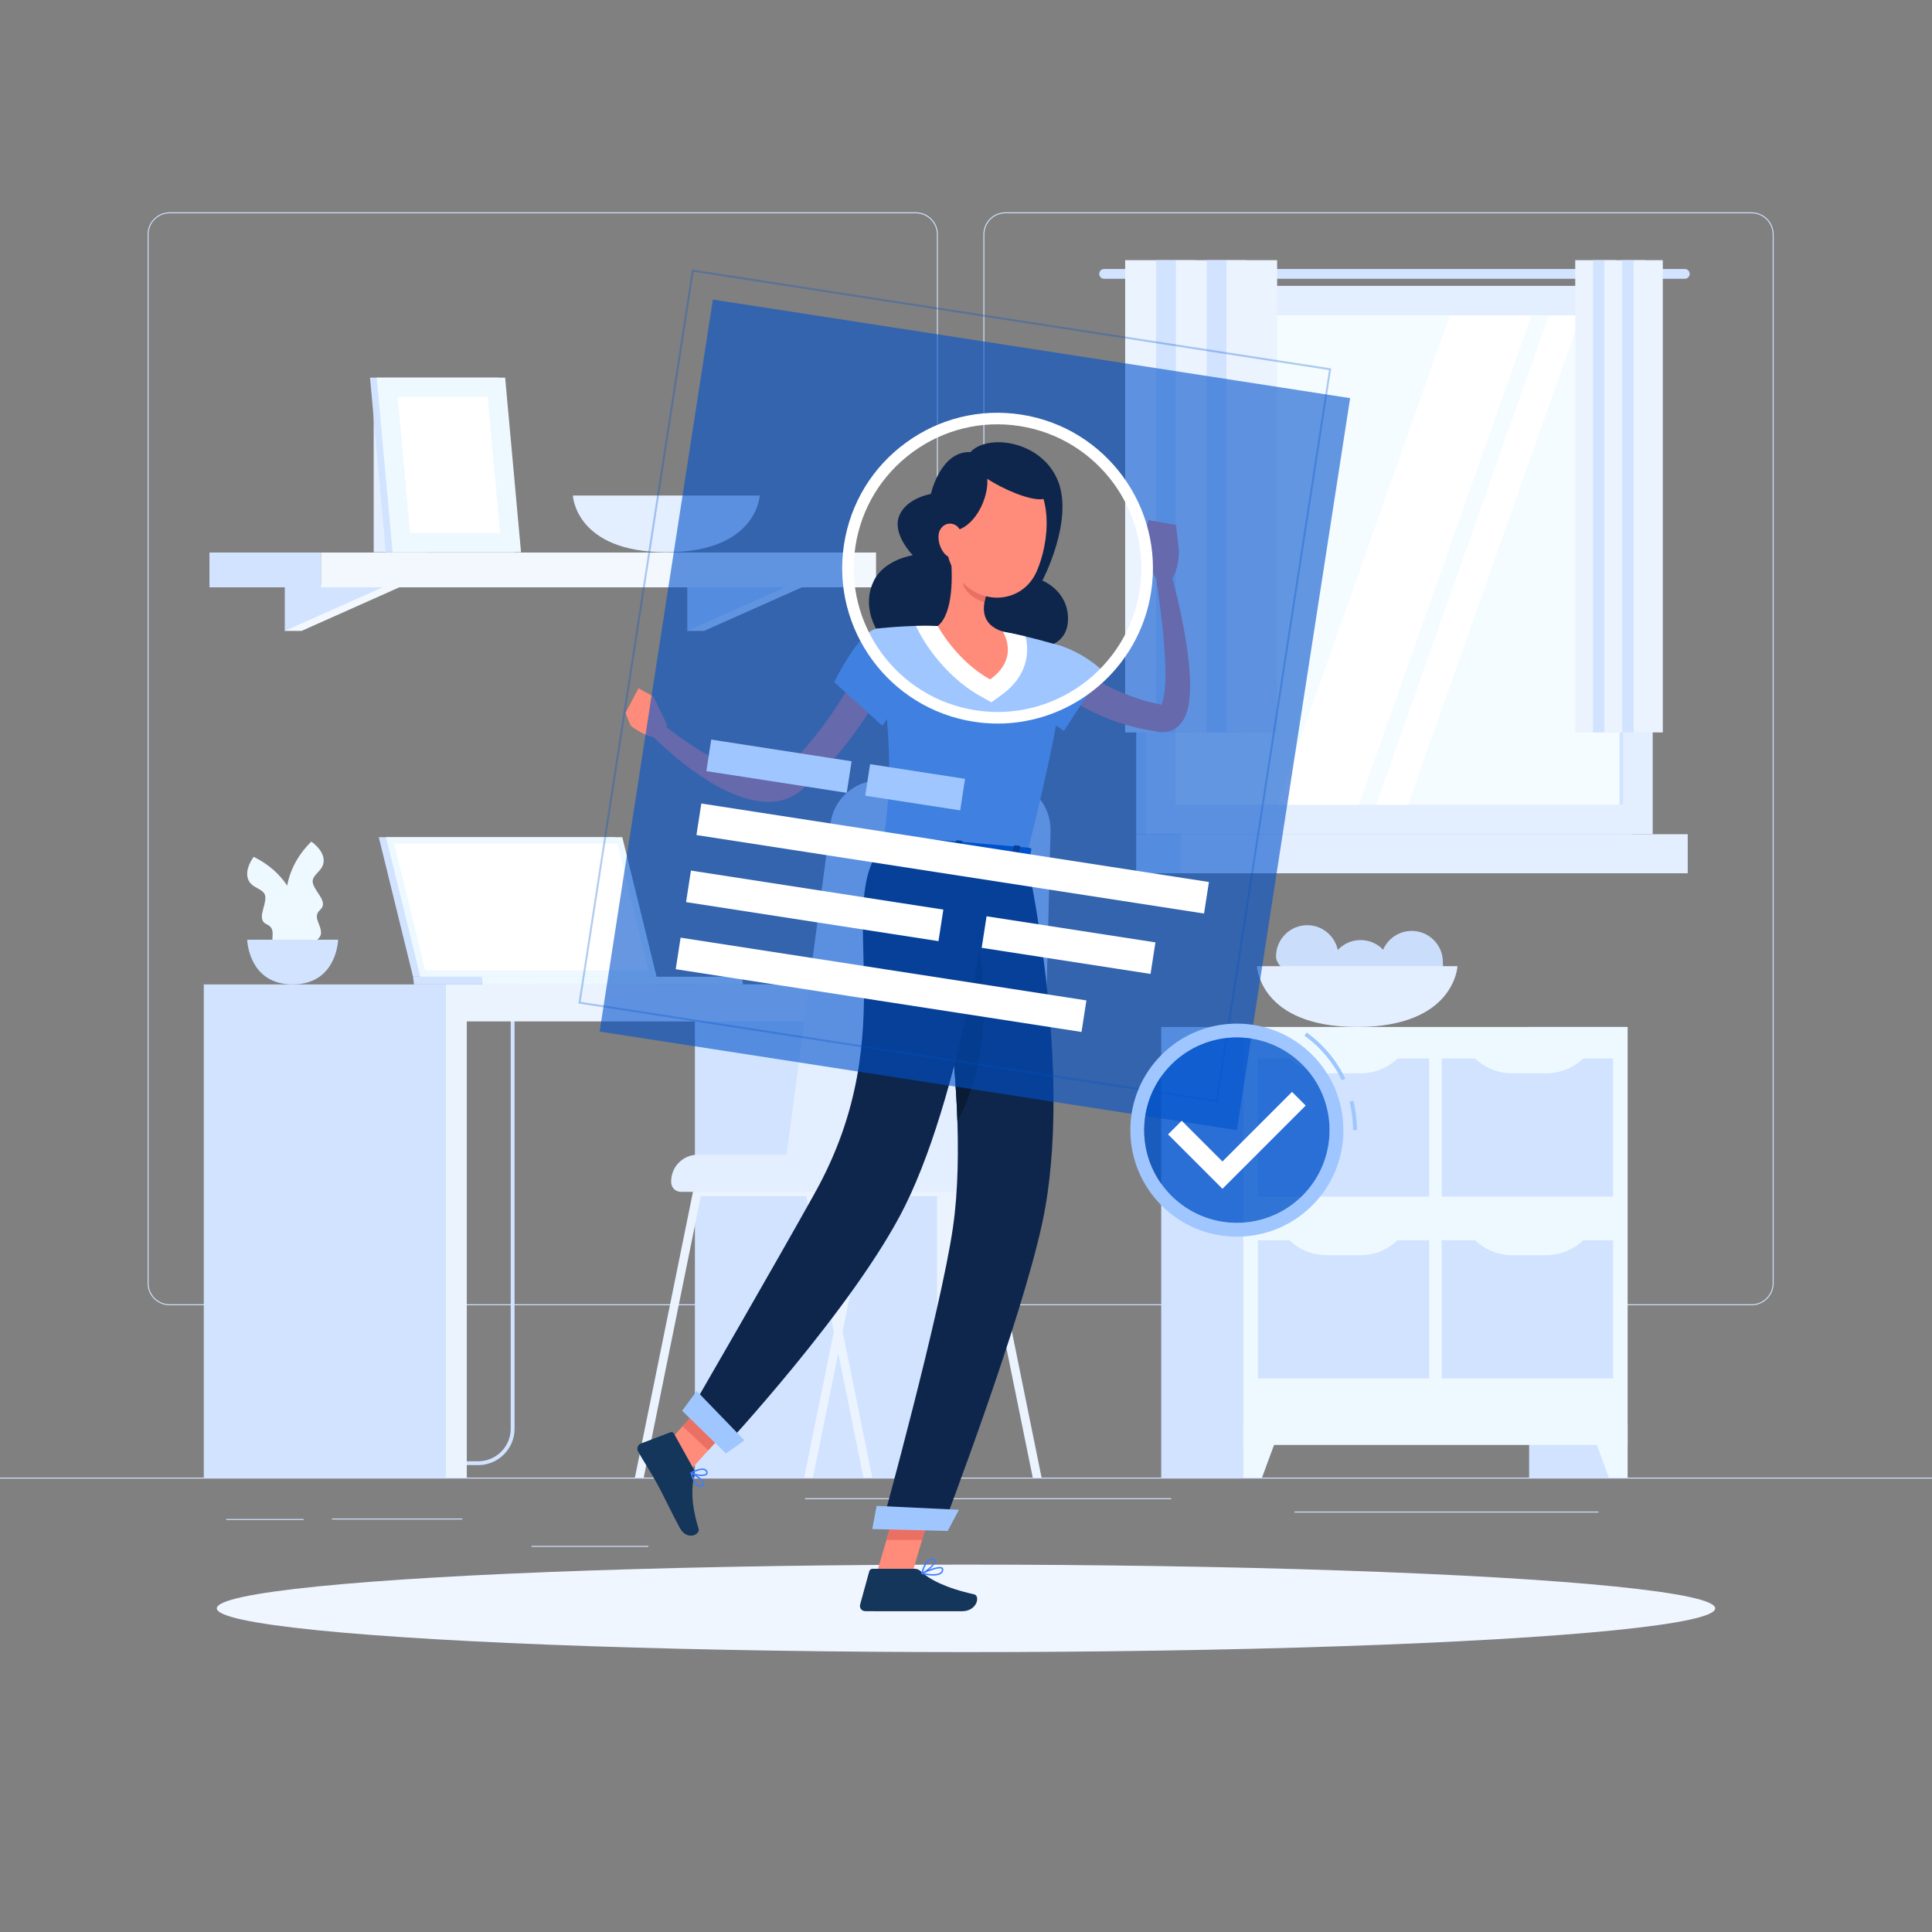 <?xml version="1.0" encoding="UTF-8"?>
<svg xmlns="http://www.w3.org/2000/svg" viewBox="0 0 500 500">
  <rect x="0" y="0" width="500" height="500" fill="#808080" stroke="none"/>
  <defs>
    <style>
      .cls-1 {
        opacity: .8;
      }

      .cls-1, .cls-2, .cls-3, .cls-4, .cls-5, .cls-6, .cls-7, .cls-8, .cls-9, .cls-10, .cls-11, .cls-12, .cls-13, .cls-14, .cls-15, .cls-16, .cls-17, .cls-18, .cls-19, .cls-20 {
        stroke-width: 0px;
      }

      .cls-1, .cls-2, .cls-3, .cls-20 {
        fill: #0053cc;
      }

      .cls-2 {
        mix-blend-mode: multiply;
        opacity: .3;
      }

      .cls-21 {
        isolation: isolate;
      }

      .cls-3 {
        opacity: .6;
      }

      .cls-4 {
        fill: #f3f8ff;
      }

      .cls-5 {
        fill: #0f264c;
      }

      .cls-6 {
        fill: #407bff;
      }

      .cls-7 {
        fill: #0a1b35;
      }

      .cls-8 {
        fill: #14365b;
      }

      .cls-9 {
        fill: #d1e3ff;
      }

      .cls-10 {
        fill: #cadefc;
      }

      .cls-11 {
        fill: #9fc6ff;
      }

      .cls-12 {
        fill: #ff8b7b;
      }

      .cls-13 {
        fill: #fff;
      }

      .cls-14 {
        fill: #e3eeff;
      }

      .cls-15 {
        fill: #ea7063;
      }

      .cls-16 {
        fill: #eef9ff;
      }

      .cls-17 {
        fill: #ebf3ff;
      }

      .cls-18 {
        fill: #f0f6ff;
      }

      .cls-19 {
        fill: #f5fcff;
      }
    </style>
  </defs>
  <g class="cls-21">
    <g id="Background_2" data-name="Background 2">
      <g>
        <g>
          <rect class="cls-9" y="382.4" width="500" height=".25"/>
          <rect class="cls-9" x="85.91" y="392.99" width="33.74" height=".25"/>
          <rect class="cls-9" x="58.55" y="393.11" width="20.02" height=".25"/>
          <rect class="cls-9" x="208.33" y="387.75" width="94.79" height=".25"/>
          <rect class="cls-9" x="137.56" y="400.08" width="30.22" height=".25"/>
          <rect class="cls-9" x="335" y="391.19" width="78.67" height=".25"/>
          <path class="cls-9" d="m237.01,337.8H43.91c-3.15,0-5.71-2.56-5.71-5.71V60.66c0-3.15,2.56-5.71,5.71-5.71h193.1c3.15,0,5.71,2.56,5.71,5.71v271.43c0,3.15-2.56,5.71-5.71,5.71ZM43.91,55.2c-3.01,0-5.46,2.45-5.46,5.46v271.43c0,3.01,2.45,5.46,5.46,5.46h193.1c3.01,0,5.46-2.45,5.46-5.46V60.66c0-3.01-2.45-5.46-5.46-5.46H43.91Z"/>
          <path class="cls-9" d="m453.31,337.8h-193.1c-3.15,0-5.71-2.56-5.71-5.71V60.66c0-3.15,2.56-5.71,5.71-5.71h193.1c3.15,0,5.71,2.56,5.71,5.71v271.43c0,3.15-2.56,5.71-5.71,5.71ZM260.21,55.2c-3.01,0-5.46,2.45-5.46,5.46v271.43c0,3.01,2.45,5.46,5.46,5.46h193.1c3.01,0,5.46-2.45,5.46-5.46V60.66c0-3.01-2.45-5.46-5.46-5.46h-193.1Z"/>
        </g>
        <g>
          <g>
            <rect class="cls-9" x="395.74" y="265.78" width="25.48" height="116.62"/>
            <polygon class="cls-16" points="416.38 382.4 421.22 382.4 421.22 368.63 411.31 368.63 416.38 382.4"/>
            <rect class="cls-9" x="300.52" y="265.78" width="25.48" height="116.62"/>
            <rect class="cls-16" x="321.77" y="265.78" width="99.45" height="108.17"/>
            <rect class="cls-9" x="377.42" y="316.69" width="35.76" height="44.35" transform="translate(56.43 734.16) rotate(-90)"/>
            <rect class="cls-9" x="329.82" y="316.69" width="35.76" height="44.35" transform="translate(8.84 686.56) rotate(-90)"/>
            <path class="cls-16" d="m352.09,324.84h-8.77c-3.81,0-7.45-1.57-10.08-4.33h28.92c-2.62,2.77-6.26,4.33-10.08,4.33Z"/>
            <path class="cls-16" d="m400.13,324.84h-8.77c-3.81,0-7.45-1.57-10.08-4.33h28.92c-2.62,2.77-6.26,4.33-10.08,4.33Z"/>
            <rect class="cls-9" x="377.42" y="269.63" width="35.76" height="44.35" transform="translate(103.49 687.1) rotate(-90)"/>
            <rect class="cls-9" x="329.82" y="269.63" width="35.76" height="44.35" transform="translate(55.89 639.51) rotate(-90)"/>
            <path class="cls-16" d="m352.09,277.78h-8.77c-3.81,0-7.45-1.57-10.08-4.33h28.92c-2.62,2.77-6.26,4.33-10.08,4.33Z"/>
            <path class="cls-16" d="m400.13,277.78h-8.77c-3.81,0-7.45-1.57-10.08-4.33h28.92c-2.62,2.77-6.26,4.33-10.08,4.33Z"/>
            <polygon class="cls-16" points="326.61 382.4 321.77 382.4 321.77 368.63 331.68 368.63 326.61 382.4"/>
          </g>
          <g>
            <path class="cls-10" d="m346.37,247.51c0,4.46,3.1,7.56-1.35,7.56s-14.78-3.11-14.78-7.56,3.61-8.07,8.07-8.07,8.07,3.61,8.07,8.07Z"/>
            <path class="cls-10" d="m360.18,251.36c0,4.46,3.1,7.56-1.35,7.56s-14.78-3.11-14.78-7.56,3.61-8.07,8.07-8.07,8.07,3.61,8.07,8.07Z"/>
            <path class="cls-10" d="m373.41,248.99c0,4.46,3.1,7.56-1.35,7.56s-14.78-3.11-14.78-7.56,3.61-8.07,8.07-8.07,8.07,3.61,8.07,8.07Z"/>
            <path class="cls-14" d="m325.29,250.04s.66,15.74,25.95,15.74,25.95-15.74,25.95-15.74h-51.89Z"/>
          </g>
          <g>
            <g>
              <rect class="cls-9" x="294.05" y="73.99" width="128.23" height="141.9"/>
              <path class="cls-9" d="m436.02,69.61h-150.27c-.7,0-1.27.57-1.27,1.27h0c0,.7.57,1.27,1.27,1.27h150.27c.7,0,1.27-.57,1.27-1.27h0c0-.7-.57-1.27-1.27-1.27Z"/>
              <rect class="cls-14" x="296.59" y="73.99" width="131.13" height="141.9"/>
              <rect class="cls-9" x="294.05" y="215.89" width="128.23" height="10.11"/>
              <rect class="cls-14" x="305.65" y="215.89" width="131.13" height="10.11"/>
              <rect class="cls-19" x="298.82" y="86.99" width="126.66" height="115.89" transform="translate(507.09 -217.22) rotate(90)"/>
              <polygon class="cls-13" points="330.52 208.27 375.23 81.61 396.33 81.61 351.62 208.27 330.52 208.27"/>
              <polygon class="cls-13" points="356.16 208.27 400.86 81.61 409.09 81.61 364.38 208.27 356.16 208.27"/>
              <rect class="cls-9" x="356.29" y="144.46" width="126.66" height=".97" transform="translate(564.56 -274.68) rotate(90)"/>
            </g>
            <g>
              <rect class="cls-17" x="291.19" y="67.33" width="13.11" height="122.22"/>
              <rect class="cls-9" x="299.19" y="67.33" width="10.21" height="122.22"/>
              <rect class="cls-17" x="304.3" y="67.33" width="13.11" height="122.22"/>
              <rect class="cls-9" x="312.3" y="67.33" width="10.21" height="122.22"/>
              <rect class="cls-17" x="317.41" y="67.33" width="13.11" height="122.22"/>
            </g>
            <g>
              <rect class="cls-17" x="407.67" y="67.33" width="7.55" height="122.22"/>
              <rect class="cls-9" x="412.28" y="67.33" width="5.89" height="122.22"/>
              <rect class="cls-17" x="415.22" y="67.33" width="7.55" height="122.22"/>
              <rect class="cls-9" x="419.83" y="67.33" width="5.89" height="122.22"/>
              <rect class="cls-17" x="422.78" y="67.33" width="7.55" height="122.22"/>
            </g>
          </g>
          <g>
            <rect class="cls-14" x="96.71" y="105.64" width="13.66" height="37.27"/>
            <g>
              <g>
                <polygon class="cls-4" points="78.04 151.44 73.7 163.28 78.04 163.28 104.6 151.44 78.04 151.44"/>
                <polygon class="cls-9" points="73.7 151.44 73.7 163.28 100.27 151.44 73.7 151.44"/>
              </g>
              <g>
                <polygon class="cls-4" points="182.2 151.44 177.87 163.28 182.2 163.28 208.77 151.44 182.2 151.44"/>
                <polygon class="cls-9" points="177.87 151.44 177.87 163.28 204.43 151.44 177.87 151.44"/>
              </g>
              <g>
                <rect class="cls-9" x="54.2" y="142.99" width="28.89" height="9.01" transform="translate(137.3 294.99) rotate(180)"/>
                <rect class="cls-4" x="83.09" y="142.99" width="143.63" height="9.01"/>
              </g>
            </g>
            <g>
              <polygon class="cls-9" points="133.12 142.91 99.87 142.91 95.76 97.74 129.01 97.74 133.12 142.91"/>
              <polygon class="cls-16" points="134.84 142.91 101.6 142.91 97.49 97.74 130.73 97.74 134.84 142.91"/>
              <polygon class="cls-13" points="106.14 137.91 102.94 102.74 126.19 102.74 129.39 137.91 106.14 137.91"/>
            </g>
            <path class="cls-14" d="m148.26,128.24s.61,14.67,24.18,14.67,24.18-14.67,24.18-14.67h-48.36Z"/>
          </g>
          <g>
            <g>
              <path class="cls-9" d="m123.76,379.16h-36.43c-1.69,0-3.13-1.04-3.66-2.64-.53-1.61,0-3.3,1.36-4.3l.6.8c-1.22.91-1.32,2.24-1.01,3.19.31.95,1.19,1.96,2.71,1.96h36.43c4.64,0,8.41-3.77,8.41-8.41v-107.86c0-5.05,4.11-9.17,9.17-9.17h10.89v1h-10.89c-4.5,0-8.17,3.66-8.17,8.17v107.86c0,5.19-4.22,9.41-9.41,9.41Z"/>
              <rect class="cls-9" x="179.84" y="254.77" width="65.61" height="127.63"/>
              <rect class="cls-17" x="242.51" y="254.77" width="5.41" height="127.63"/>
              <rect class="cls-17" x="119.14" y="254.77" width="130.46" height="9.57" transform="translate(368.73 519.11) rotate(180)"/>
              <rect class="cls-9" x="52.74" y="254.77" width="65.61" height="127.63"/>
              <rect class="cls-17" x="115.4" y="254.77" width="5.41" height="127.63"/>
            </g>
            <g>
              <polygon class="cls-9" points="98.03 216.67 159.17 216.67 168.03 252.77 106.89 252.77 98.03 216.67"/>
              <polygon class="cls-9" points="106.89 252.77 107.14 254.77 168.28 254.77 168.04 252.77 106.89 252.77"/>
              <polygon class="cls-16" points="99.91 216.67 161.05 216.67 169.92 252.77 108.78 252.77 99.91 216.67"/>
              <polygon class="cls-13" points="110.07 251.12 102.02 218.32 159.76 218.32 167.81 251.12 110.07 251.12"/>
              <polygon class="cls-16" points="124.71 252.77 124.95 254.77 192.28 254.77 192.03 252.77 124.71 252.77"/>
            </g>
            <g>
              <path class="cls-16" d="m77.07,245.67s-9-15.51,3.49-27.86c0,0,3.26,2.12,3.21,4.98-.05,2.85-3.49,3.58-2.75,5.96.74,2.38,3.99,4.72,1.85,6.69-2.13,1.97.34,3.72.2,6.14-.14,2.41-6,4.09-6,4.09Z"/>
              <path class="cls-16" d="m77.75,247.09s3.65-17.56-12.09-25.34c0,0-2.42,3.04-1.47,5.74.95,2.69,4.44,2.29,4.49,4.79.05,2.49-2.29,5.74.35,6.93,2.64,1.2.85,3.64,1.75,5.89.9,2.24,6.98,1.99,6.98,1.99Z"/>
              <path class="cls-9" d="m63.97,243.2s.3,11.57,11.77,11.57,11.77-11.57,11.77-11.57h-23.54Z"/>
            </g>
            <g>
              <path class="cls-17" d="m225.74,382.4h-2.28l-6.52-32.16-1.15-5.63-7.12-35.04h-27.29l-14.79,72.83h-2.28l15.07-74.17c.11-.52.56-.89,1.1-.89h29.11c.53,0,.99.37,1.09.89l6.25,30.78,1.15,5.62,7.67,37.77Z"/>
              <path class="cls-17" d="m269.55,382.4h-2.28l-14.8-72.83h-27.28l-7.12,35.06-1.14,5.62-6.53,32.16h-2.28l7.67-37.79,1.14-5.61,6.25-30.78c.11-.52.57-.89,1.1-.89h29.11c.54,0,.99.37,1.1.89l15.07,74.17Z"/>
              <path class="cls-14" d="m202.29,308.45h50.14c9.57,0,17.39-7.66,17.58-17.23l1.87-76.2c.15-7.17-5.63-13.07-12.81-13.07h-31.43c-6.51,0-11.99,4.89-12.73,11.36l-12.63,95.14Z"/>
              <path class="cls-14" d="m173.7,298.84h53.43c1.38,0,2.5,1.12,2.5,2.5v.24c0,3.79-3.08,6.87-6.87,6.87h-49.07v-9.61h0Z" transform="translate(403.33 607.29) rotate(180)"/>
            </g>
          </g>
        </g>
      </g>
    </g>
    <g id="Objects">
      <g>
        <ellipse class="cls-18" cx="250" cy="416.24" rx="193.89" ry="11.32"/>
        <g>
          <g>
            <path class="cls-12" d="m276.44,170.82l.65.55c.24.2.51.4.76.61.52.41,1.05.82,1.6,1.2,1.08.79,2.24,1.51,3.39,2.23,2.31,1.43,4.75,2.68,7.26,3.72,2.51,1.05,5.09,1.97,7.74,2.64.66.18,1.33.3,2,.45l1,.22c.21.04.04.02-.06.05-.12.04-.3.1-.38.18-.09.09-.09.08-.05.06.09-.11.3-.47.46-.94.33-.95.54-2.24.66-3.55.12-1.32.16-2.69.15-4.09-.02-2.79-.22-5.64-.44-8.5-.24-2.86-.57-5.73-.94-8.6-.34-2.87-.78-5.76-1.2-8.6l3.76-.86c1.66,5.72,2.97,11.46,3.97,17.36.51,2.94.89,5.92,1.1,8.98.1,1.53.15,3.08.11,4.69-.06,1.61-.17,3.25-.66,5.11-.26.93-.6,1.94-1.35,3.03-.41.55-.88,1.12-1.59,1.61-.68.48-1.55.87-2.39,1-.82.17-1.73.09-2.24.01l-1.15-.19c-.77-.13-1.54-.23-2.31-.4-3.06-.62-6.08-1.47-9-2.58-2.92-1.12-5.74-2.49-8.45-4.06-1.34-.81-2.66-1.66-3.94-2.59-.64-.46-1.27-.94-1.9-1.44-.31-.26-.62-.5-.93-.78-.32-.28-.59-.52-.99-.9l5.4-5.61Z"/>
            <path class="cls-11" d="m265.57,166.27c10.97-1.49,19.84,7.38,19.84,7.38l-10.06,15.52s-10.78-6.9-12.67-11.6c-1.97-4.89-2.73-10.54,2.9-11.3Z"/>
            <path class="cls-12" d="m299.17,149.79l-3.64-7.32,9.57-.08s.19,5.11-2.23,8.04l-3.69-.64Z"/>
            <polygon class="cls-12" points="297.22 134.6 304.34 135.87 305.09 142.39 295.52 142.47 297.22 134.6"/>
            <polygon class="cls-12" points="226.67 407.87 235.63 408.73 241.83 387.68 232.87 386.82 226.67 407.87"/>
            <polygon class="cls-12" points="169.7 376.75 176.34 382.99 190.68 367.23 184.04 360.99 169.7 376.75"/>
            <path class="cls-8" d="m179.41,380l-4.99-8.99c-.18-.33-.56-.47-.9-.34l-7.68,2.92c-.8.3-1.14,1.33-.71,2.07,1.79,3.11,2.82,4.51,5.01,8.47,1.35,2.43,3.98,8.01,5.84,11.37,1.82,3.29,5.29,1.69,4.81.13-2.13-7.02-1.73-10.93-1.13-14.03.11-.56.02-1.13-.25-1.61Z"/>
            <path class="cls-8" d="m236.68,406h-10.86c-.4,0-.75.27-.86.66l-2.36,8.59c-.24.89.41,1.71,1.32,1.72,3.83.03,5.64.02,10.42.02h14.6c3.97,0,4.8-4.01,3.16-4.38-7.36-1.63-11.61-3.88-13.88-6.02-.41-.39-.96-.59-1.54-.59Z"/>
            <polygon class="cls-15" points="241.83 387.69 238.64 398.54 229.41 398.54 232.86 386.83 241.83 387.69"/>
            <polygon class="cls-15" points="184.03 361 190.68 367.23 183.28 375.35 176.64 369.11 184.03 361"/>
            <path class="cls-5" d="m276.41,160.06c-.07-7.27-6.64-9.81-6.64-9.81,0,0,8.23-15.58,3.98-25.92-4.25-10.33-18.17-12.17-22.6-7.33-7.76-.33-10.24,10.83-10.24,10.83,0,0-6.5,1.08-8.25,5.81-1.75,4.73,3.58,10.06,3.58,10.06,0,0-7.42,1.04-10.15,6.71-2.73,5.67-1.06,13.29,7.15,19.83,11.92,9.5,33.83-2.42,33.83-2.42,0,0,9.41.58,9.33-7.77Z"/>
            <path class="cls-11" d="m274.96,167.29s3.97,1.75-9.36,54.51c-14.7-1.27-29.89-2.59-37.04-3.2,1.93-15.02,2.75-24.32-1.78-55.88,0,0,7.91-1.02,15.91-.71,6.26.24,11.38.48,16.82,1.46,7.17,1.28,15.45,3.83,15.45,3.83Z"/>
            <path class="cls-13" d="m265.41,164.71c-1.92-.46-3.95-.9-5.9-1.25-5.44-.97-10.56-1.21-16.82-1.45-1.93-.07-3.86-.07-5.67-.03l1.24,2.36c.22.42,5.5,10.27,15.53,15.86l2.76,1.54,2.57-1.83c6.48-4.61,7.44-10.63,6.29-15.2Z"/>
            <path class="cls-12" d="m245.99,143.21c.59,5.5.79,15.51-3.3,18.8,0,0,4.69,8.89,13.54,13.82,7.85-5.58,3.28-12.37,3.28-12.37-5.91-1.96-5.37-6.43-3.95-10.54l-9.56-9.71Z"/>
            <path class="cls-15" d="m249.89,147.17l5.66,5.74c-.34.97-.62,1.97-.78,2.94-2.28-.53-5.57-2.9-5.61-5.33-.02-1.21.48-2.81.73-3.35Z"/>
            <path class="cls-12" d="m245.76,130.71c-1.08,9.02-1.73,12.82,1.93,18.22,5.52,8.13,16.84,7.48,20.59-1.03,3.38-7.66,4.58-21.13-3.5-26.28-7.96-5.07-17.94.07-19.03,9.09Z"/>
            <path class="cls-5" d="m252.74,119.62c6.95,1.8.08,22.94-11.04,16.81,0,0,.5-8.93,3.58-12.72,3.08-3.79,7.46-4.09,7.46-4.09Z"/>
            <path class="cls-5" d="m251.99,120.79c3,4.88,25.25,14.12,17.77,3.62s-17.77-3.62-17.77-3.62Z"/>
            <path class="cls-12" d="m242.9,138.5c-.15,1.88.57,3.65,1.59,4.82,1.53,1.75,3.57.69,4.21-1.43.57-1.9.47-5.1-1.59-6.08-2.02-.96-4.04.54-4.21,2.69Z"/>
            <path class="cls-5" d="m265.6,221.81s12.53,55.44,4.17,94.53c-5.6,26.18-25.81,79.06-25.81,79.06l-15.8-.41s15.3-55.5,18.46-77.32c5.41-37.33-8.14-98.21-8.14-98.21l27.13,2.35Z"/>
            <path class="cls-7" d="m251.15,233l-7.9,12.46c2.01,12.92,4.01,29.08,4.52,44.63,11.11-19.89,5.85-46.56,3.38-57.09Z"/>
            <polygon class="cls-11" points="245.26 396.21 225.74 395.72 226.87 389.72 248.18 390.73 245.26 396.21"/>
            <path class="cls-5" d="m257.5,221.21s-7.35,58.8-23.29,90.9c-12.87,25.93-47.22,62.84-47.22,62.84l-8.78-9.05s23.2-40.11,32.77-57.33c23.46-42.23,4.29-74.46,17.58-89.96l28.94,2.61Z"/>
            <polygon class="cls-11" points="187.88 376.16 176.54 365.11 180.3 359.99 192.66 372.76 187.88 376.16"/>
            <path class="cls-20" d="m228.19,216.38l-1.96,3.17c-.15.25.13.53.56.57l38.85,3.36c.33.03.62-.11.66-.32l.62-3.29c.04-.23-.23-.45-.59-.48l-37.51-3.24c-.28-.02-.53.07-.63.23Z"/>
            <path class="cls-5" d="m232.87,221.01l-1-.09c-.2-.02-.34-.13-.32-.26l.84-4.27c.02-.12.21-.21.41-.2l1,.09c.2.02.34.13.32.26l-.84,4.27c-.02.12-.21.21-.41.2Z"/>
            <path class="cls-5" d="m262.79,223.6l-1-.09c-.2-.02-.34-.13-.32-.26l.84-4.27c.02-.12.21-.21.41-.2l1,.09c.2.02.34.13.32.26l-.84,4.27c-.02.12-.21.21-.41.2Z"/>
            <path class="cls-5" d="m247.83,222.3l-1-.09c-.2-.02-.34-.13-.32-.26l.84-4.27c.02-.12.21-.21.41-.2l1,.09c.2.02.34.13.32.26l-.84,4.27c-.02.12-.21.21-.41.2Z"/>
            <path class="cls-12" d="m229.59,175.97c-1.53,3.12-3.18,5.86-4.95,8.68-1.8,2.76-3.7,5.46-5.76,8.06-2.04,2.61-4.29,5.08-6.64,7.45-1.23,1.15-2.41,2.33-3.72,3.4l-.96.82-.24.21-.32.25c-.22.16-.43.34-.66.48-.91.62-1.91,1.12-2.93,1.47-2.06.71-4.17.83-6.09.67-1.93-.18-3.72-.61-5.4-1.18-3.36-1.15-6.38-2.73-9.19-4.53-5.62-3.62-10.57-7.8-15.14-12.54l2.65-2.8c2.39,1.92,4.92,3.84,7.49,5.57,2.56,1.77,5.19,3.41,7.88,4.84,2.69,1.4,5.43,2.68,8.16,3.41,2.71.76,5.42.89,7.29.1,1.01-.4,1.52-.84,2.77-2.04,1.11-1,2.14-2.11,3.2-3.19,2.05-2.23,3.95-4.62,5.81-7.04,1.85-2.44,3.57-5,5.2-7.6.83-1.29,1.62-2.61,2.4-3.94.75-1.32,1.53-2.71,2.18-3.95l6.99,3.42Z"/>
            <path class="cls-12" d="m172.68,187.63l-3.56-7.36-5.92,7.52s3.92,3.28,7.73,3.16l1.75-3.32Z"/>
            <polygon class="cls-12" points="165.23 178.12 161.88 184.52 163.2 187.79 169.12 180.27 165.23 178.12"/>
            <path class="cls-11" d="m226.78,162.72c-4.54.8-10.9,13.83-10.9,13.83l12.46,11.27s8.09-10.85,7.6-16.77c-.41-5.02-3.38-9.36-9.16-8.33Z"/>
            <path class="cls-6" d="m181.16,384.83c-.12,0-.24-.02-.35-.06-1.09-.37-1.8-2.38-2.13-3.54-.02-.07,0-.14.06-.19.06-.05.13-.05.2-.02.33.17,3.23,1.72,3.33,2.87.01.17-.03.43-.31.64-.26.2-.53.3-.8.3Zm-2.01-3.28c.5,1.61,1.15,2.67,1.77,2.88.27.09.53.03.82-.19.16-.12.17-.24.17-.32-.06-.7-1.76-1.81-2.75-2.37Z"/>
            <path class="cls-6" d="m181.61,382c-1.03,0-2.29-.33-2.85-.67-.06-.03-.09-.09-.09-.16,0-.06.04-.12.09-.15.1-.05,2.39-1.32,3.63-.88.32.11.55.33.68.64.2.48-.02.76-.16.89-.27.23-.76.33-1.3.33Zm-2.36-.82c.98.42,2.89.68,3.43.22.09-.08.18-.2.06-.48-.09-.21-.24-.36-.46-.44-.84-.3-2.37.37-3.03.69Z"/>
            <path class="cls-6" d="m241.5,407.76c-1.04,0-2.18-.2-2.97-.38-.08-.02-.13-.08-.14-.16,0-.08.03-.15.1-.18.45-.21,4.38-2.03,5.38-1.36.13.09.27.25.26.56-.02.42-.2.77-.54,1.02-.49.37-1.26.5-2.1.5Zm-2.35-.62c1.17.22,3.33.5,4.22-.17.25-.19.38-.43.39-.75,0-.15-.05-.2-.1-.24-.56-.38-2.88.44-4.52,1.16Z"/>
            <path class="cls-6" d="m238.58,407.38s-.08-.01-.12-.04c-.05-.04-.07-.11-.06-.18.04-.17.94-4.06,3.07-3.8.54.06.68.33.71.54.13.99-2.35,2.98-3.54,3.47-.02,0-.05.01-.07.01Zm2.7-3.67c-1.36,0-2.16,2.26-2.43,3.17,1.28-.67,3.06-2.29,2.97-2.93,0-.05-.03-.19-.4-.23-.05,0-.1,0-.15,0Z"/>
          </g>
          <g>
            <path class="cls-3" d="m184.49,77.53l-29.31,189.44,164.92,25.51,29.31-189.44-164.92-25.51Zm67.76,107.78c-21.13-3.27-35.61-23.05-32.34-44.18,3.27-21.14,23.05-35.61,44.18-32.34,21.14,3.27,35.61,23.04,32.34,44.18-3.27,21.13-23.04,35.61-44.18,32.34Z"/>
            <path class="cls-2" d="m315.12,285.29l-.25-.04-165.17-25.55.04-.25,29.35-189.69.25.04,165.17,25.55-.04.25-29.35,189.69Zm-164.84-26.01l164.43,25.44,29.23-188.95-164.43-25.44-29.23,188.95Z"/>
            <path class="cls-13" d="m258.19,187.26c-2.04,0-4.1-.16-6.17-.48h0c-21.91-3.39-36.98-23.98-33.59-45.89,1.64-10.62,7.32-19.96,15.99-26.3,8.67-6.34,19.29-8.93,29.9-7.29,21.91,3.39,36.98,23.98,33.59,45.89-3.07,19.84-20.24,34.07-39.72,34.07Zm-5.71-3.44c20.28,3.14,39.33-10.81,42.47-31.09,3.14-20.28-10.81-39.33-31.09-42.47-9.82-1.52-19.65.88-27.67,6.75-8.02,5.87-13.28,14.52-14.8,24.34-3.14,20.28,10.81,39.33,31.09,42.47h0Z"/>
            <g>
              <rect class="cls-11" x="183.2" y="194.18" width="36.76" height="8.26" transform="translate(32.69 -28.49) rotate(8.79)"/>
              <rect class="cls-11" x="224.38" y="199.63" width="24.87" height="8.26" transform="translate(33.94 -33.81) rotate(8.79)"/>
              <rect class="cls-13" x="180.07" y="218.07" width="132.93" height="8.26" transform="translate(36.87 -35.08) rotate(8.79)"/>
              <rect class="cls-13" x="177.78" y="230.32" width="66.1" height="8.26" transform="translate(38.32 -29.48) rotate(8.79)"/>
              <rect class="cls-13" x="254.41" y="240.48" width="44.22" height="8.26" transform="translate(40.65 -39.4) rotate(8.79)"/>
              <rect class="cls-13" x="174.86" y="250.75" width="106.27" height="8.26" transform="translate(41.65 -31.86) rotate(8.79)"/>
            </g>
          </g>
          <g>
            <g>
              <path class="cls-11" d="m351.17,292.48h-1c0-2.49-.31-4.97-.91-7.36l.97-.24c.62,2.47.94,5.03.94,7.6Zm-3.92-12.92c-2.19-4.58-5.53-8.57-9.67-11.54l.58-.81c4.28,3.07,7.73,7.19,10,11.92l-.9.43Z"/>
              <path class="cls-11" d="m320.1,264.91c-15.23,0-27.57,12.34-27.57,27.57s12.34,27.57,27.57,27.57,27.57-12.34,27.57-27.57-12.34-27.57-27.57-27.57Zm0,51.57c-13.25,0-23.99-10.74-23.99-23.99s10.74-23.99,23.99-23.99,23.99,10.74,23.99,23.99-10.74,23.99-23.99,23.99Z"/>
              <circle class="cls-1" cx="320.1" cy="292.48" r="23.99"/>
            </g>
            <polygon class="cls-13" points="316.37 307.66 302.29 293.58 305.83 290.05 316.37 300.59 334.38 282.58 337.91 286.12 316.37 307.66"/>
          </g>
        </g>
      </g>
    </g>
  </g>
</svg>